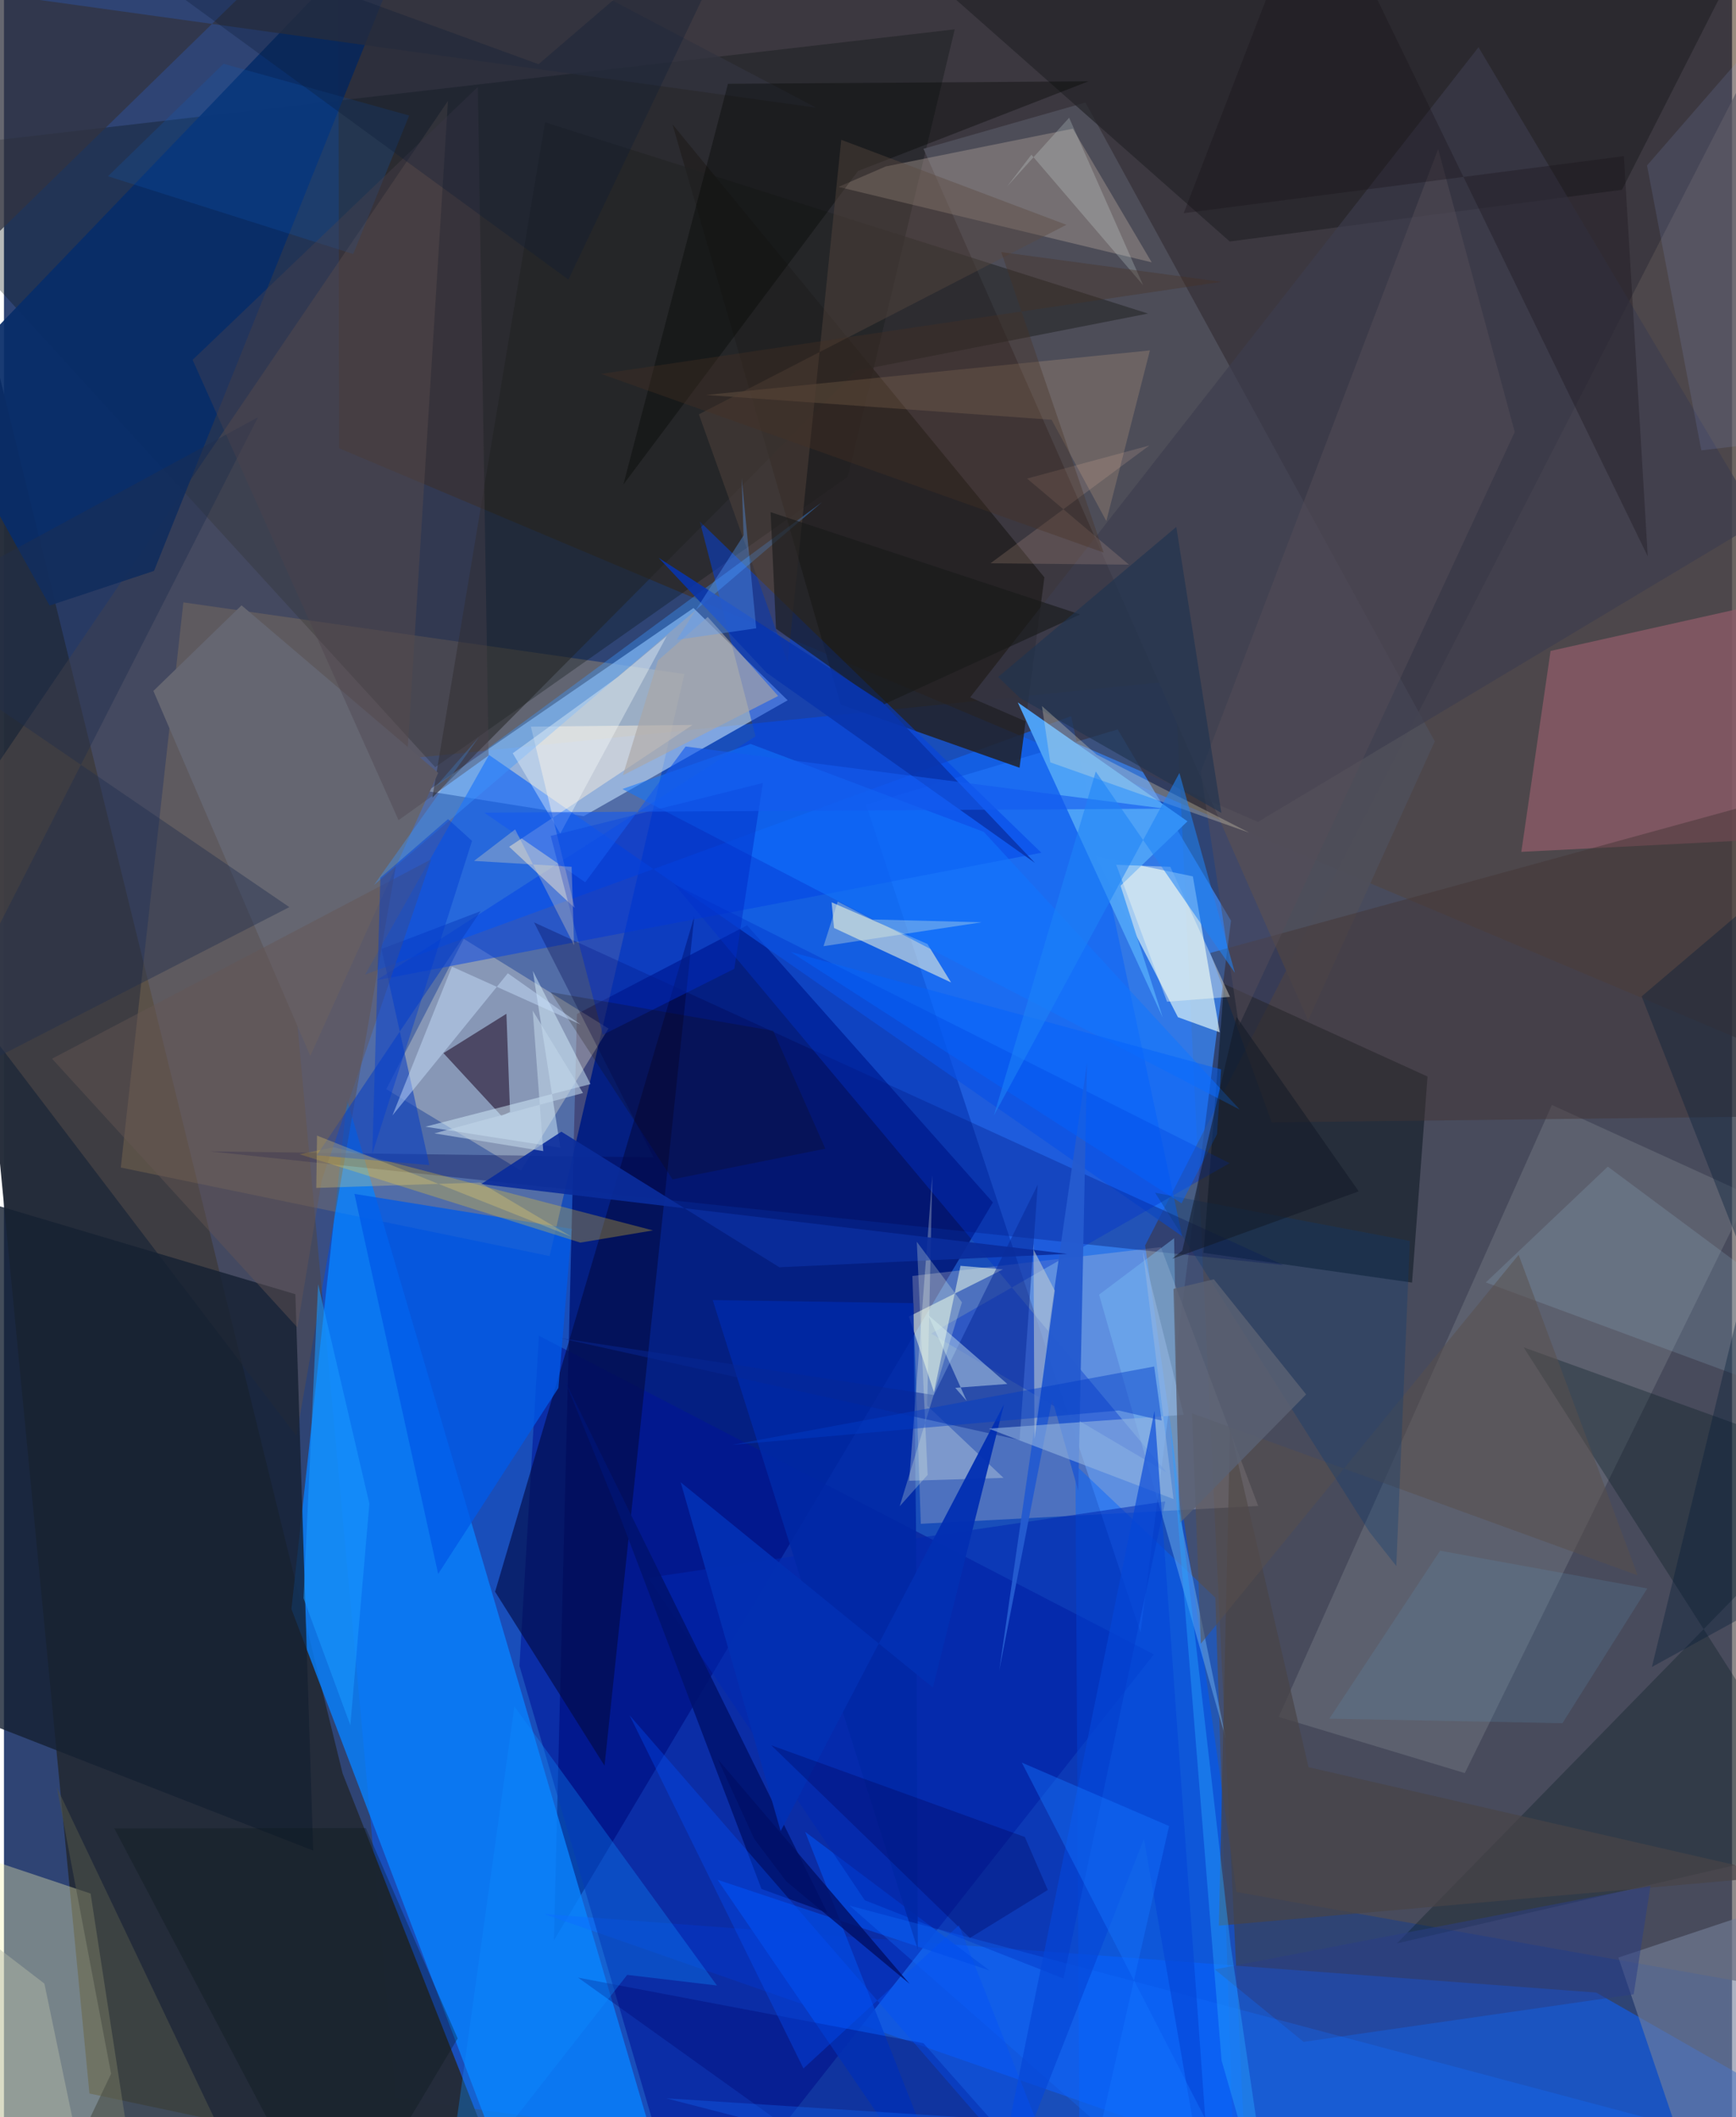 <svg xmlns="http://www.w3.org/2000/svg" width="228" height="278" viewBox="0 0 836 1024"><path fill="#2f4474" d="M0 0h836v1024H0z"/><path fill="#0f54dd" fill-opacity=".663" d="M189.67 1014.851l-58.946-641.427 435.858-44.121 35.171 741.577z"/><path fill="#463019" fill-opacity=".557" d="M898-10.966L161.788-1.238l.369 218.05 700.111 295.334z"/><path fill="#02197a" fill-opacity=".871" d="M359.499 447.546L478.425 581.57 266.07 938.441l11.124-448.002z"/><path fill="#242c39" fill-opacity=".973" d="M41.354 1012.545l200.122 42.484-77.663-197.338L-62-62z"/><path fill="#ffcc70" fill-opacity=".247" d="M56.519 564.703l207.46 42.833 65.204-281.533-242.38-34.65z"/><path fill="#3a87f6" fill-opacity=".741" d="M538.789 352.796L417.022 389.17l132.845 400.477 43.74-344.363z"/><path fill="#555051" fill-opacity=".671" d="M872.952 964.307L596.253 915.1l-44.188-312.703 328.032-639.7z"/><path fill="#0881ff" fill-opacity=".8" d="M166.003 532.023l-26.938 246.195 112.462 295.847 67.97-20.317z"/><path fill="#c0ddfa" fill-opacity=".612" d="M280.44 394.758l-75.694-12.111 128.826-88.56 45.552 44.62z"/><path fill="#0c61ff" fill-opacity=".545" d="M898 1036.748l-127.732-73.017-508.893-37.975 378.073 131.934z"/><path fill="#010b0a" fill-opacity=".282" d="M-62 74.54l270.63 296.533 199.58-140.494 51.747-216.384z"/><path fill="#001597" fill-opacity=".565" d="M556.267 800.19L331.367 1086l-81.98-280.3 9.42-159.632z"/><path fill="#1166f6" fill-opacity=".671" d="M516.271 346.398L174.739 471.346l59.916-106.205 335.352 232.808z"/><path fill="#e4f9f7" fill-opacity=".659" d="M567.936 491.98l20.22 7.317-12.999-75.415-47.077-9.791z"/><path fill="#faf8af" fill-opacity=".353" d="M41.912 915.846l25.095 163.292L-62 1086V881.021z"/><path fill="#5c4f4a" fill-opacity=".486" d="M-51.487 440.774L214.8 48.79l-21.78 350.478-51.53 295.191z"/><path fill="#d2cbce" fill-opacity=".282" d="M443.545 737.013l163.214-8.638-47.071-125.173-120.221 13.933z"/><path fill="#4f4f59" fill-opacity=".945" d="M692.191 358.566l-61.28 134.972L444.837 71.945l78.338-22.361z"/><path fill="#221f1f" fill-opacity=".816" d="M404.838 340.818l-81.42-280.67L503.326 279.24l-12.009 92.09z"/><path fill="#0d1823" fill-opacity=".565" d="M681.192 620.337l7.501-99.657-98.438-44.799-9.963 130.07z"/><path fill="#030b44" fill-opacity=".624" d="M290.54 854.01l43.445-410.867-96.374 326.69-4.854-7.658z"/><path fill="#fef5da" fill-opacity=".306" d="M222.445 454.097L184.95 526.8l65.126 39.362 42.391-68.703z"/><path fill="#bac8c8" fill-opacity=".173" d="M616.666 830.414l132.193-295.966 95.229 43.395-137.371 279.74z"/><path fill="#082c69" fill-opacity=".929" d="M-34.534 190.965L208.121-62 72.601 276.124 22.085 292.89z"/><path fill="#8d5a67" fill-opacity=".765" d="M734.06 412.015l14.15-97.184L898 281.35v122.298z"/><path fill="#0041e6" fill-opacity=".494" d="M501.85 412.447L336.65 252.25l26.946 103.859-183.403 118.026z"/><path fill="#232327" fill-opacity=".69" d="M782.76 91.78l57.446-113.01L390.532-62l202.471 178.802z"/><path fill="#00064d" fill-opacity=".314" d="M314.258 559.757l-214.536-2.87 519.287 55.035-362.572-165.793z"/><path fill="#162132" fill-opacity=".804" d="M140.981 625.966L-62 565.6l44.979 264.361 166.62 65.102z"/><path fill="#0063fe" fill-opacity=".451" d="M595.045 1050.502l-8.994-277.744-67.704-64.205 2.01 337.8z"/><path fill="#0059e7" fill-opacity=".773" d="M274.67 594.387l-105.122-16.948 40.509 183.815 58.172-89.942z"/><path fill="#b5a69b" fill-opacity=".388" d="M403.705 90.404l22.885-9.9 90.492-18.255 38.155 64.63z"/><path fill="#f4f5dc" fill-opacity=".557" d="M400.408 436.419l46.346 20.152 11.426 18.606-56.618-26.347z"/><path fill="#23112b" fill-opacity=".584" d="M240.714 539.756l4.117-1.966-1.754-47.46-30.456 19.038z"/><path fill="#03171f" fill-opacity=".31" d="M898 710.37l-162.799-58.702L887.743 890.45l-213.89 49.51z"/><path fill="#0033cd" fill-opacity=".396" d="M592.932 562.586l-144.4 82.417 113.951 67.192L324.31 427.65z"/><path fill="#3c3d4e" fill-opacity=".631" d="M606.66 397.519l-139.233-60.242L713.35 22.841l136.212 229.23z"/><path fill="#212223" fill-opacity=".533" d="M207.241 385.81l205.028-206.466 141.191-27.686L261.764 59.14z"/><path fill="#747f9b" fill-opacity=".604" d="M781.033 946.796l44.272 130.83L898 930.971v-23.053z"/><path fill="#f2fee8" fill-opacity=".518" d="M462.748 612.234l20.548 1.724-45.528 22.808 12.149 36.544z"/><path fill="#4da1f6" fill-opacity=".984" d="M560.585 492.142l-20.41-63.753 32.38-31.14-82.093-57.518z"/><path fill="#ffce9a" fill-opacity=".176" d="M339.774 191.021l214.6-21.531-21.08 82.503-26.476-48.976z"/><path fill="#fed021" fill-opacity=".278" d="M159.608 554.85l154.353 40.26-35.155 5.9-135.805-42.75z"/><path fill="#fff1db" fill-opacity=".467" d="M254.913 351.453l21.203 87.69-31.706-29.593 88.678-58.914z"/><path fill="#0446d9" fill-opacity=".89" d="M387.61 886.004L466.06 1086 345.214 909.18l131.595 43.88z"/><path fill="#656671" d="M210.075 373.822l-61.88 136.894-75.901-176.534 42.64-41.398z"/><path fill="#0028b3" fill-opacity=".533" d="M561.82 726.175l-250.062 36.934L416.437 919.09l96.139 37.854z"/><path fill="#433535" fill-opacity=".467" d="M898 539.475l-284.691 3.4-29.718-81.979 290.027-79.54z"/><path fill="#32333f" fill-opacity=".745" d="M-62 170.295V-10.989l454.873 63.054L176.02-62z"/><path fill="#0028a6" fill-opacity=".882" d="M442.101 943.05l-.88-204.81-1.252-107.954-97.088-1.479z"/><path fill="#3b98ff" fill-opacity=".38" d="M395.668 242.964l-216.63 185.049 50.692-71.455-20.911 23.971z"/><path fill="#000973" fill-opacity=".369" d="M492.257 1041.784L458.61 1086 277.75 956.507l167.09 31.74z"/><path fill="#78bdf5" fill-opacity=".424" d="M568.386 730.772l22.755 110.315-61.34-214.927 36.292-27.256z"/><path fill="#050804" fill-opacity=".373" d="M350.25 40.538l-50.576 193.783 113.528-151.62 111.457-43.365z"/><path fill="#0d40c1" fill-opacity=".58" d="M230.58 440.707l-47.915 18.298 23.122 104.518-54.451-4.747z"/><path fill="#f5fef0" fill-opacity=".278" d="M446.621 679.86l36.943 34.942-45.65 1.4 11.213-147.718z"/><path fill="#484446" fill-opacity=".698" d="M593.148 690.99l37.96 163.737 229.238 52.58-272.606 24.064z"/><path fill="#011371" fill-opacity=".898" d="M297.725 732.83l68.732 180.777 31.904 11.576L271.57 668.25z"/><path fill="#d5f0ff" fill-opacity=".482" d="M269.176 555.118l-13.314-85.52 27.906 54.742-79.877 20.599z"/><path fill="#0e8cff" fill-opacity=".329" d="M344.922 960.319L246.93 825.332l-33.85 242.737 88.425-112.897z"/><path fill="#1f2e4d" fill-opacity=".42" d="M-46.035 533.278l184.099-94.535L-62 302.134 122.858 201.85z"/><path fill="#072896" fill-opacity=".49" d="M491.33 696.498l8.792-123.544-50.253 101.763-180.997-27.57z"/><path fill="#1275ff" fill-opacity=".545" d="M361.203 359.809l-62.025 21.808L597.885 536.7 474.008 402.337z"/><path fill="#99bdd5" fill-opacity=".192" d="M775.89 564.256l-59.005 56.01 176.294 65.131-8.049-39.942z"/><path fill="#d1ecf5" fill-opacity=".435" d="M447.125 636.047l38.281 33.321-25.195 1.88 5.552 6.347z"/><path fill="#002bc5" fill-opacity=".471" d="M353.317 468.575l13.826-89.868-102.647 25.587 25.222 96.218z"/><path fill="#140b00" fill-opacity=".216" d="M323.424 570.422l73.929-14.846-25.197-56.993-107.68-18.734z"/><path fill="#255bd0" fill-opacity=".969" d="M519.713 721.038l4.257-206.975-42.476 293.915L507.1 676.795z"/><path fill="#032fb2" fill-opacity=".957" d="M449.398 816.205l34.385-136.952-108.037 206.372-48.361-168.687z"/><path fill="#584f4c" fill-opacity=".51" d="M574.77 683.576l4.256 111.412L732.758 606.89l57.573 155.036z"/><path fill="#5a4940" fill-opacity=".412" d="M405.056 67.623l108.927 41.108-177.8 91.658 42.97 120.172z"/><path fill="#0a2c9c" fill-opacity=".906" d="M375.125 612.93l-105.473-65.571-38.745 25.32 283.486 33.784z"/><path fill="#4b5048" fill-opacity=".616" d="M131 1085.96l-118.766.04 39.597-82.99-26.228-138.48z"/><path fill="#c8e1ff" fill-opacity=".459" d="M216.736 467.529L187.934 539.5l55.82-68.75 35.173 24.774z"/><path fill="#2b3e85" fill-opacity=".525" d="M796.555 912.119l-210.802 40.412 42.986 35.048 159.668-22.99z"/><path fill="#0e5bb7" fill-opacity=".235" d="M196.027 55.875l-27.07 66.995-118.64-37.618 55.902-54.418z"/><path fill="#0b3a71" fill-opacity=".318" d="M556.879 576.863l103.652 164.014 13.048 16.55 6.55-157.228z"/><path fill="#94b5e1" fill-opacity=".592" d="M570.716 684.311l-19.78-79.156 14.851 119.888-89.36-34.054z"/><path fill="#b8c7d3" fill-opacity=".6" d="M497.908 604.025l10.451 20.167-9.81 71.767-.503-94.479z"/><path fill="#fbfeff" fill-opacity=".353" d="M297.134 327.331l-51.007 37 22.99 38.862 51.533-95.566z"/><path fill="#554e58" fill-opacity=".494" d="M730.884 208.946L693.831 72.11 578.996 373.32l18.471 122.74z"/><path fill="#191119" fill-opacity=".318" d="M795.219 269.091l-11.546-193.58-212.952 27.603L634.367-62z"/><path fill="#051c38" fill-opacity=".365" d="M898 750.883l-100.764 55.362L898 392.086 792.266 481.92z"/><path fill="#655554" fill-opacity=".447" d="M23.263 512.06l118.699 130.003 11.722-71.06L206.727 415.6z"/><path fill="#171919" fill-opacity=".612" d="M370.882 247.704l2.61 56.368 51.886 36.754 95.26-43.636z"/><path fill="#8fa8f6" fill-opacity=".133" d="M794.867 80.03l54.852-63.086 26.324 194.38-54.903 6.492z"/><path fill="#003cd2" fill-opacity=".439" d="M182.098 424.513l-3.894 133.506 48.25-151.308-11.622-10.555z"/><path fill="#4c434c" fill-opacity=".384" d="M190.902 396.691l-99.65-222.644L229.25 42.073l5.216 323.327z"/><path fill="#1270ff" fill-opacity=".302" d="M596.181 1086L409.096 921.695 898 1051.816l-577.636-36.932z"/><path fill="#1f3350" fill-opacity=".631" d="M588.936 393.166L491.47 337.57l-10.515-10.144 86.195-72.588z"/><path fill="#0546d7" fill-opacity=".659" d="M551.507 889.33l34.05 196.67-28.96-403.602L474.291 1086z"/><path fill="#0c181a" fill-opacity=".322" d="M219.485 985.926l-44.427-101.778-121.687.188L159.724 1086z"/><path fill="#0934ac" fill-opacity=".882" d="M425.082 339.785l-108.337-69.953 52.178 55.542 129.853 92.002z"/><path fill="#000255" fill-opacity=".298" d="M371.18 844.128l96.15 93.18 37.648-23.195-11.095-25.619z"/><path fill="#0050f9" fill-opacity=".357" d="M521.545 1081.61L302.661 829.624l84.106 170.824 75.22-69.265z"/><path fill="#0362fe" fill-opacity=".482" d="M588.814 517.224l-1.966 31.33-17.156 33.466-189.075-121.598z"/><path fill="#fefeef" fill-opacity=".373" d="M593.126 482.143l-30.458 2.353-24.586-66.223 26.167.979z"/><path fill="#aaa6a5" fill-opacity=".639" d="M374.544 336.623l-34.077-38.228-24.085 21.06-16.972 55.531z"/><path fill="#5e9abe" fill-opacity=".184" d="M753.952 833.45l41.036-65.17-100.218-18.25-53.566 81.22z"/><path fill="#121a27" fill-opacity=".533" d="M655.397 576.22l-90.242 32.62 4.874-3.936 26.258-113.093z"/><path fill="#fff9d2" fill-opacity=".259" d="M502.154 341.484l26.4 23.454 73.876 37.79-96.24-34.006z"/><path fill="#145bee" fill-opacity=".612" d="M281.203 426.72l48.562-65.668 231.741 30.084-329.207 1.888z"/><path fill="#5a6174" fill-opacity=".824" d="M629.947 674.43l-61.015 62.13-3.153-113.148 19.524-4.663z"/><path fill="#1999ff" fill-opacity=".569" d="M144.935 773.015l22.645 61.391 9.198-107.118-24.788-106.185z"/><path fill="#b2baa6" fill-opacity=".471" d="M45.915 1086l-47.426-29.792L-62 896.748 19.564 959.4z"/><path fill="#facaae" fill-opacity=".157" d="M554.108 215.47l-59.159 15.99 49.295 41.645-67.002-.655z"/><path fill="#569dfe" fill-opacity=".353" d="M363.916 303.878l-7.01-72.58.878 27.67-32.345 50.517z"/><path fill="#010f67" fill-opacity=".808" d="M345.359 850.897l92.766 108.611-59.72-49.619-15.445-20.488z"/><path fill="#25a4ff" fill-opacity=".431" d="M589.04 996.56l25.746 89.44-21.31-144.87-29.768-257.768z"/><path fill="#1d83f7" fill-opacity=".557" d="M478.88 539.571l89.782-165.707 26.833 96.671-67.308-97.374z"/><path fill="#efffe5" fill-opacity=".247" d="M446.847 713.353l-13.51 15.156 30.114-98.605-21.847-29.298z"/><path fill="#ffeab8" fill-opacity=".278" d="M275.803 457.162l-1.186-37.927-47.21-2.843 19.89-15.236z"/><path fill="#fcde6a" fill-opacity=".267" d="M151.455 549.244l123.07 48.902-44.206-26.205-79.222 2.61z"/><path fill="#0a1d35" fill-opacity=".306" d="M258.629 31.044L367.08-62l-94.02 197.224L2.952-62z"/><path fill="#003cc8" fill-opacity=".443" d="M556.448 660.925l3.607 26.129-20.758-4.85-186.99 16.624z"/><path fill="#e6fdf9" fill-opacity=".204" d="M497.046 74.838l54.07 63.123-35.815-81.006-29.975 33.219z"/><path fill="#473224" fill-opacity=".357" d="M288.902 180.842l300.015-44.53-106.447-14.375 49.52 145.305z"/><path fill="#c0d6e8" fill-opacity=".576" d="M260.901 556.752l-52.663-8.575 71.89-19.525-24.33-39.846z"/><path fill="#faffd9" fill-opacity=".286" d="M403.357 436.038l16.719 8.678 52.929 1.354-76.513 11.568z"/><path fill="#1375ff" fill-opacity=".424" d="M492.411 852.52l109.01 211.535-74.725-18.6 36.976-162.268z"/></svg>